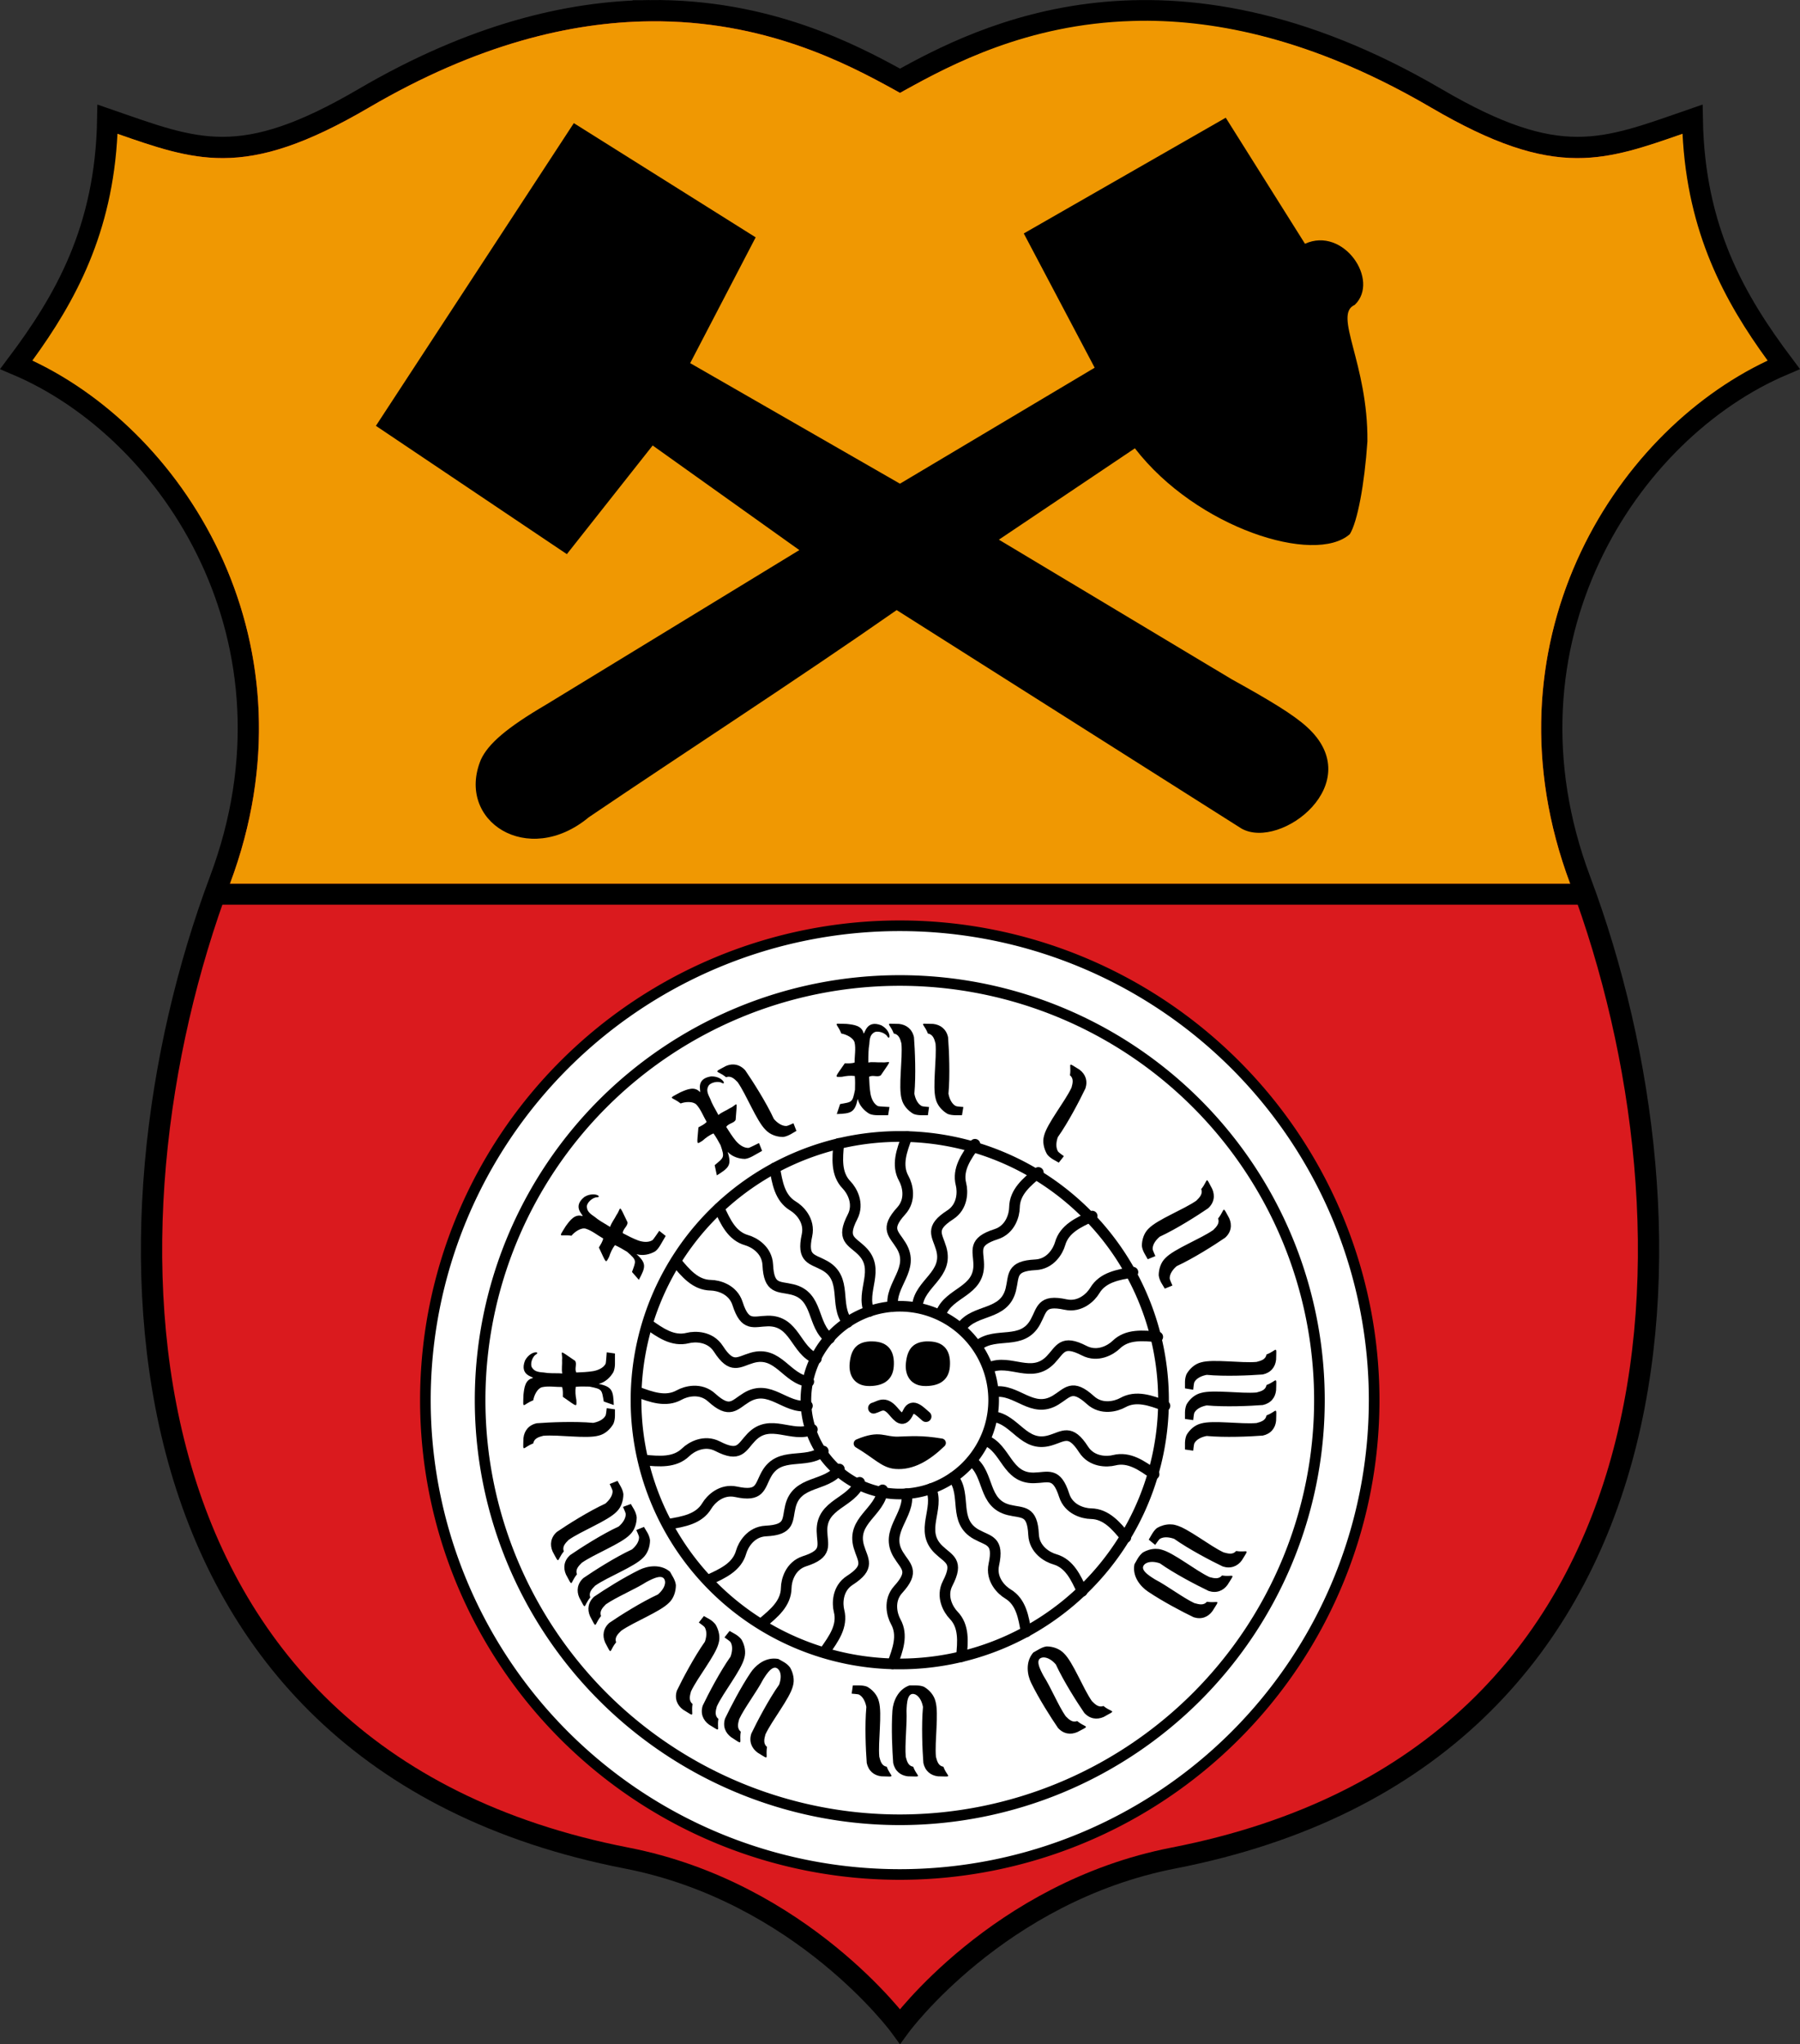 <?xml version="1.0" encoding="UTF-8" standalone="no"?>
<!-- Created with Inkscape (http://www.inkscape.org/) -->

<svg xmlns:dc="http://purl.org/dc/elements/1.1/" xmlns:cc="http://creativecommons.org/ns#" xmlns:rdf="http://www.w3.org/1999/02/22-rdf-syntax-ns#" xmlns:svg="http://www.w3.org/2000/svg" xmlns="http://www.w3.org/2000/svg" xmlns:xlink="http://www.w3.org/1999/xlink" version="1.1" width="618.562" height="702.541" id="svg2">
<rect width="100%" height="100%" fill="#333333" stroke="none"/>
<defs id="defs54" />
<g transform="translate(-3.844,110.853)" id="g6">
<path d="m 227.076,-107.182 c -27.605,0.303 -60.475,8.017 -98.26,30.128 C 86.501,-52.292 71.475,-59.228 40.866,-69.826 40.206,-31.938 26.094,-7.54 9.558,14.472 63.143,37.184 110.165,109.653 79.439,191.591 35.023,310.039 39.316,492.632 219.164,527.682 c 60.213,11.735 93.961,57.822 93.961,57.822 0,0 33.748,-46.088 93.961,-57.822 C 586.933,492.632 591.265,310.039 546.848,191.591 516.122,109.653 563.107,37.184 616.691,14.472 600.155,-7.54 586.043,-31.938 585.383,-69.826 c -30.609,10.599 -45.635,17.534 -87.951,-7.228 -93.009,-54.427 -156.318,-21.513 -184.308,-6.049 -16.619,-9.182 -45.702,-24.522 -86.049,-24.08 z" id="path8" style="color:#000000;fill:#da1a1e;stroke:#000000;stroke-width:7.304;stroke-miterlimit:9.4;stroke-dasharray:none;enable-background:accumulate" />
<path d="m 398.336,-103.721 c -1.809,-0.013 -3.602,0.025 -5.364,0.076 -36.232,1.046 -62.421,15.076 -78.098,23.738 l -1.75,0.989 -1.75,-0.989 c -16.548,-9.143 -44.859,-24.055 -84.261,-23.623 -26.957,0.296 -59.164,7.802 -96.472,29.634 -21.448,12.551 -36.469,17.346 -50.176,17.385 -12.228,0.035 -23.253,-3.83 -36.253,-8.369 -1.695,34.028 -14.356,57.499 -29.253,77.946 53.702,25.32 98.546,98.102 67.903,179.819 H 543.424 c 0.006,-0.004 -0.006,-0.034 0,-0.038 -30.618,-81.703 14.171,-154.464 67.865,-179.781 -14.897,-20.447 -27.558,-43.918 -29.253,-77.946 -13,4.539 -24.025,8.404 -36.253,8.369 -13.707,-0.039 -28.727,-4.833 -50.176,-17.385 -37.665,-22.041 -70.138,-29.634 -97.271,-29.824 z" id="path10" style="fill:#f09802" />
<g transform="matrix(1.217,0,0,1.217,2.92,-132.898)" id="g12">
<path d="m 388.778,413.486 a 133.95,133.95 0 0 1 -267.901,0 133.95,133.95 0 1 1 267.901,0 z" id="path14" style="fill:#ffffff;stroke:#000000;stroke-width:3;stroke-linecap:round;stroke-linejoin:miter;stroke-miterlimit:6.025;stroke-dasharray:none;stroke-dashoffset:0" />
<path d="m 373.327,413.486 a 118.499,118.499 0 0 1 -236.999,0 118.499,118.499 0 1 1 236.999,0 z" id="path16" style="fill:none;stroke:#000000;stroke-width:3;stroke-linecap:round;stroke-linejoin:miter;stroke-miterlimit:6.025;stroke-dasharray:none;stroke-dashoffset:0" />
<path d="m 237.205,307.194 c -0.647,0.134 0.33,0.735 1.107,2.767 1.398,0.232 3.421,1.204 3.763,2.545 0.397,1.748 -0.026,3.854 0,5.644 -0.852,0.302 -1.848,0.232 -2.767,0.221 -2.867,4.151 -3.01,3.889 -0.83,3.818 1.195,-0.246 2.446,-0.402 3.652,-0.221 0.126,1.283 0.082,2.586 0.055,3.873 -0.733,3.677 -0.811,3.425 -4.205,4.039 l -0.941,2.822 c 4.014,-0.147 5.089,-0.394 5.92,-4.261 0.415,1.783 1.768,3.301 3.32,4.205 0.695,0.299 1.461,0.366 2.213,0.387 0.248,0.007 2.796,0.007 3.043,0 l 0.387,-2.324 c -0.356,-0.044 -3.033,-0.119 -3.32,-0.277 -1.201,-0.66 -1.81,-2.175 -2.047,-3.486 -0.262,-1.569 -0.318,-3.171 -0.387,-4.758 1.003,-0.614 2.5,0.231 3.32,-0.443 3.5,-5.134 2.597,-3.39 0.221,-3.652 -1.262,0.082 -2.52,-0.182 -3.763,0.055 0.022,-0.247 -0.023,-0.655 0,-0.83 0.037,-1.442 0.016,-2.891 0.277,-4.316 0.098,-1.15 0.106,-2.479 1.162,-3.209 1.026,-0.894 3.428,0.025 3.929,0.996 0.88,1.386 1.181,-1.613 -1.715,-3.154 -4.187,-1.612 -4.55,2.286 -4.98,2.324 -0.474,-2.23 -2.692,-2.483 -4.814,-2.711 -1.101,-0.032 -1.773,-0.064 -2.213,-0.055 -0.165,0.004 -0.295,-0.019 -0.387,0 z m 14.774,0 c -0.647,0.134 0.385,0.735 1.162,2.767 1.398,0.232 1.817,1.48 2.158,2.822 0.381,4.368 -0.919,12.227 0.055,15.659 0.415,1.783 1.768,3.301 3.32,4.205 0.695,0.299 1.461,0.366 2.213,0.387 0.248,0.007 1.634,0.007 1.881,0 l 0.332,-2.324 c -0.356,-0.044 -1.816,-0.119 -2.103,-0.277 -1.201,-0.66 -1.81,-2.175 -2.047,-3.486 0.473,-5.146 0.177,-12.213 -0.111,-15.935 -0.474,-2.23 -2.083,-3.534 -4.205,-3.763 -1.101,-0.032 -1.828,-0.064 -2.269,-0.055 -0.165,0.004 -0.295,-0.019 -0.387,0 z m 9.628,0 c -0.647,0.134 0.385,0.735 1.162,2.767 1.398,0.232 1.817,1.48 2.158,2.822 0.381,4.368 -0.919,12.227 0.055,15.659 0.415,1.783 1.768,3.301 3.32,4.205 0.695,0.299 1.461,0.366 2.213,0.387 0.248,0.007 1.634,0.007 1.881,0 l 0.387,-2.324 c -0.356,-0.044 -1.871,-0.119 -2.158,-0.277 -1.201,-0.66 -1.81,-2.175 -2.047,-3.486 0.473,-5.146 0.177,-12.213 -0.111,-15.935 -0.474,-2.23 -2.083,-3.534 -4.205,-3.763 -1.101,-0.032 -1.828,-0.064 -2.269,-0.055 -0.165,0.004 -0.295,-0.019 -0.387,0 z m -53.727,11.509 c -0.725,-0.023 -1.426,0.119 -2.158,0.443 -3.876,2.092 -2.517,1.065 0.055,3.154 1.327,-0.498 2.298,0.392 3.265,1.383 2.514,3.592 5.353,11.016 7.912,13.501 1.251,1.337 3.128,1.985 4.925,1.992 0.752,-0.089 1.495,-0.417 2.158,-0.775 0.219,-0.118 1.394,-0.812 1.605,-0.941 l -0.83,-2.158 c -0.33,0.14 -1.665,0.768 -1.992,0.775 -1.37,0.029 -2.68,-0.976 -3.541,-1.992 -2.164,-4.693 -5.968,-10.642 -8.078,-13.722 -0.954,-1.059 -2.112,-1.622 -3.32,-1.66 z m 95.225,0.055 c -0.376,0.022 0.088,1.054 -0.221,2.988 1.089,0.896 0.816,2.16 0.443,3.486 -1.845,3.954 -6.879,10.114 -7.746,13.556 -0.529,1.743 -0.058,3.705 0.83,5.256 0.451,0.603 1.022,1.046 1.66,1.439 0.21,0.13 1.444,0.823 1.66,0.941 l 1.439,-1.826 c -0.285,-0.215 -1.491,-1.049 -1.66,-1.328 -0.706,-1.166 -0.503,-2.792 -0.055,-4.039 2.968,-4.2 6.197,-10.426 7.802,-13.778 0.701,-2.158 -4.9e-4,-4.059 -1.715,-5.312 -1.516,-0.934 -2.177,-1.398 -2.435,-1.383 z m -101.589,3.32 c -4.431,0.698 -2.745,4.179 -3.099,4.427 -1.526,-1.694 -3.581,-0.808 -5.533,0.055 -3.876,2.092 -2.517,1.065 0.055,3.154 1.327,-0.498 3.515,-0.659 4.482,0.332 1.218,1.316 1.96,3.332 2.877,4.869 -0.587,0.687 -1.523,1.099 -2.324,1.549 -0.407,5.028 -0.69,4.914 1.162,3.763 0.912,-0.811 1.964,-1.601 3.099,-2.047 0.751,1.048 1.371,2.192 1.992,3.32 1.204,3.551 0.972,3.415 -1.66,5.644 l 0.609,2.877 c 3.403,-2.134 4.256,-2.875 3.043,-6.64 1.251,1.337 3.128,1.985 4.925,1.992 0.752,-0.089 1.495,-0.417 2.158,-0.775 0.219,-0.118 2.445,-1.365 2.656,-1.494 l -0.885,-2.213 c -0.33,0.14 -2.661,1.376 -2.988,1.383 -1.37,0.029 -2.68,-0.976 -3.541,-1.992 -1.011,-1.228 -1.857,-2.589 -2.711,-3.929 0.561,-1.033 2.282,-1.054 2.656,-2.047 0.464,-6.196 0.583,-4.225 -1.605,-3.265 -1.052,0.701 -2.308,1.11 -3.265,1.937 -0.105,-0.225 -0.319,-0.557 -0.387,-0.719 -0.689,-1.267 -1.45,-2.508 -1.937,-3.873 -0.49,-1.045 -1.158,-2.215 -0.609,-3.375 0.442,-1.288 2.954,-1.697 3.873,-1.107 1.455,0.761 0.235,-1.94 -3.043,-1.826 z m 140.099,29.326 c -0.302,-0.036 -0.491,1.05 -1.66,2.49 0.495,1.32 -0.397,2.303 -1.383,3.265 -3.574,2.501 -10.973,5.31 -13.446,7.857 -1.33,1.245 -1.93,3.137 -1.937,4.925 0.088,0.748 0.363,1.443 0.719,2.103 0.117,0.217 0.812,1.45 0.941,1.66 l 2.158,-0.885 c -0.139,-0.329 -0.768,-1.666 -0.775,-1.992 -0.029,-1.363 0.981,-2.629 1.992,-3.486 4.67,-2.153 10.602,-5.923 13.667,-8.023 1.686,-1.518 2.021,-3.535 1.162,-5.478 -0.911,-1.687 -1.204,-2.407 -1.439,-2.435 z m -173.464,3.984 c -0.686,0.019 -1.51,0.176 -2.379,0.719 -3.489,2.82 -0.316,5.031 -0.498,5.422 -2.168,-0.704 -3.5,1.098 -4.758,2.822 -2.311,3.749 -1.668,2.188 1.605,2.711 0.9,-1.094 2.707,-2.367 4.039,-1.992 1.713,0.531 3.362,1.894 4.925,2.767 -0.164,0.888 -0.749,1.755 -1.217,2.545 2.161,4.558 1.849,4.579 2.877,2.656 0.385,-1.158 0.901,-2.366 1.66,-3.32 1.174,0.532 2.329,1.215 3.431,1.881 2.818,2.473 2.548,2.453 1.383,5.699 l 1.937,2.213 c 1.88,-3.55 2.269,-4.595 -0.664,-7.248 1.752,0.532 3.697,0.118 5.256,-0.775 0.606,-0.453 1.044,-1.074 1.439,-1.715 0.13,-0.211 1.431,-2.439 1.549,-2.656 l -1.826,-1.439 c -0.216,0.287 -1.657,2.486 -1.937,2.656 -1.172,0.71 -2.785,0.505 -4.039,0.055 -1.49,-0.558 -2.906,-1.314 -4.316,-2.047 -0.031,-1.176 1.501,-2.052 1.328,-3.099 -2.696,-5.598 -1.684,-3.973 -3.099,-2.047 -0.56,1.133 -1.411,2.181 -1.826,3.375 -0.204,-0.142 -0.58,-0.336 -0.719,-0.443 -1.23,-0.753 -2.493,-1.44 -3.597,-2.379 -0.946,-0.66 -2.109,-1.377 -2.213,-2.656 -0.261,-1.336 1.731,-2.929 2.822,-2.877 1.128,-0.047 0.348,-0.872 -1.162,-0.83 z m 178.223,4.316 c -0.302,-0.036 -0.491,1.05 -1.66,2.49 0.495,1.32 -0.397,2.303 -1.383,3.265 -3.574,2.501 -10.973,5.31 -13.446,7.857 -1.33,1.245 -1.93,3.137 -1.937,4.925 0.088,0.748 0.363,1.443 0.719,2.103 0.117,0.217 0.868,1.45 0.996,1.66 l 2.158,-0.885 c -0.139,-0.329 -0.768,-1.666 -0.775,-1.992 -0.028,-1.363 0.981,-2.629 1.992,-3.486 4.67,-2.153 10.602,-5.923 13.667,-8.023 1.686,-1.518 2.021,-3.535 1.162,-5.478 -0.911,-1.687 -1.259,-2.407 -1.494,-2.435 z m 14.552,39.562 c -0.31,0.025 -1.005,0.739 -2.545,1.328 -0.231,1.391 -1.487,1.763 -2.822,2.103 -4.346,0.379 -12.189,-0.859 -15.603,0.111 -1.774,0.413 -3.25,1.775 -4.15,3.32 -0.297,0.692 -0.421,1.409 -0.443,2.158 -0.007,0.247 -0.007,1.635 0,1.881 l 2.324,0.387 c 0.044,-0.354 0.175,-1.873 0.332,-2.158 0.657,-1.195 2.182,-1.811 3.486,-2.047 5.121,0.47 12.12,0.175 15.825,-0.111 2.219,-0.472 3.535,-2.038 3.763,-4.15 0.063,-2.19 0.144,-2.847 -0.166,-2.822 z m -208.766,0.719 c -0.67,-0.051 -2.191,0.514 -3.154,2.324 -1.612,4.187 2.231,4.495 2.269,4.925 -2.23,0.474 -2.483,2.692 -2.711,4.814 -0.127,4.402 -0.329,2.678 2.767,1.494 0.232,-1.398 1.148,-3.366 2.49,-3.707 1.748,-0.397 3.854,-0.029 5.644,-0.055 0.302,0.852 0.232,1.848 0.221,2.767 4.151,2.867 3.889,3.065 3.818,0.885 -0.246,-1.195 -0.347,-2.502 -0.166,-3.707 1.283,-0.126 2.586,-0.082 3.873,-0.055 3.677,0.733 3.425,0.811 4.039,4.205 l 2.822,0.996 c -0.147,-4.014 -0.394,-5.144 -4.261,-5.976 1.783,-0.415 3.246,-1.768 4.15,-3.32 0.299,-0.695 0.421,-1.461 0.443,-2.213 0.007,-0.248 0.007,-2.796 0,-3.043 l -2.324,-0.332 c -0.044,0.356 -0.174,2.978 -0.332,3.265 -0.66,1.201 -2.175,1.81 -3.486,2.047 -1.569,0.262 -3.171,0.318 -4.758,0.387 -0.614,-1.003 0.286,-2.5 -0.387,-3.32 -5.134,-3.5 -3.39,-2.597 -3.652,-0.221 0.082,1.262 -0.183,2.576 0.055,3.818 -0.248,-0.021 -0.712,-0.032 -0.885,-0.055 -1.442,-0.037 -2.891,0.04 -4.316,-0.221 -1.15,-0.099 -2.479,-0.162 -3.209,-1.217 -0.894,-1.026 0.025,-3.372 0.996,-3.873 0.52,-0.33 0.457,-0.578 0.055,-0.609 z m 208.766,7.912 c -0.31,0.025 -1.005,0.739 -2.545,1.328 -0.231,1.391 -1.487,1.763 -2.822,2.103 -4.346,0.379 -12.189,-0.859 -15.603,0.111 -1.774,0.413 -3.25,1.72 -4.15,3.265 -0.297,0.692 -0.421,1.464 -0.443,2.213 -0.007,0.247 -0.007,1.635 0,1.881 l 2.324,0.332 c 0.044,-0.354 0.175,-1.817 0.332,-2.103 0.657,-1.195 2.182,-1.811 3.486,-2.047 5.121,0.47 12.12,0.175 15.825,-0.111 2.219,-0.472 3.535,-2.038 3.763,-4.15 0.063,-2.19 0.144,-2.847 -0.166,-2.822 z m -188.846,7.857 c -0.044,0.356 -0.174,1.816 -0.332,2.103 -0.66,1.201 -2.175,1.81 -3.486,2.047 -5.146,-0.473 -12.213,-0.177 -15.935,0.111 -2.23,0.474 -3.534,2.083 -3.763,4.205 -0.127,4.402 -0.329,2.678 2.767,1.494 0.232,-1.398 1.48,-1.817 2.822,-2.158 4.368,-0.381 12.227,0.919 15.659,-0.055 1.783,-0.415 3.246,-1.768 4.15,-3.32 0.299,-0.695 0.421,-1.461 0.443,-2.213 0.007,-0.248 0.007,-1.634 0,-1.881 l -2.324,-0.332 z m 188.846,0.719 c -0.31,0.025 -1.005,0.739 -2.545,1.328 -0.231,1.391 -1.487,1.818 -2.822,2.158 -4.346,0.379 -12.189,-0.859 -15.603,0.111 -1.774,0.413 -3.25,1.72 -4.15,3.265 -0.297,0.692 -0.421,1.464 -0.443,2.213 -0.007,0.247 -0.007,1.635 0,1.881 l 2.324,0.332 c 0.044,-0.354 0.175,-1.817 0.332,-2.103 0.657,-1.195 2.182,-1.811 3.486,-2.047 5.121,0.47 12.12,0.175 15.825,-0.111 2.219,-0.472 3.535,-2.038 3.763,-4.15 0.063,-2.19 0.144,-2.902 -0.166,-2.877 z m -185.803,19.809 -2.213,0.885 c 0.14,0.33 0.823,1.665 0.83,1.992 0.029,1.37 -1.031,2.68 -2.047,3.541 -4.693,2.164 -10.642,5.913 -13.722,8.023 -1.694,1.526 -2.025,3.581 -1.162,5.533 2.092,3.876 1.065,2.517 3.154,-0.055 -0.498,-1.327 0.392,-2.298 1.383,-3.265 3.592,-2.514 11.016,-5.353 13.501,-7.912 1.337,-1.251 1.93,-3.183 1.937,-4.98 -0.089,-0.752 -0.362,-1.44 -0.719,-2.103 -0.118,-0.219 -0.812,-1.449 -0.941,-1.66 z m 3.763,6.529 -2.213,0.83 c 0.14,0.33 0.768,1.665 0.775,1.992 0.029,1.37 -0.976,2.68 -1.992,3.541 -4.693,2.164 -10.642,5.968 -13.722,8.078 -1.694,1.526 -2.025,3.526 -1.162,5.478 2.092,3.876 1.01,2.517 3.099,-0.055 -0.498,-1.327 0.392,-2.298 1.383,-3.265 3.592,-2.514 11.072,-5.353 13.556,-7.912 1.337,-1.251 1.93,-3.128 1.937,-4.925 -0.089,-0.752 -0.362,-1.495 -0.719,-2.158 -0.118,-0.219 -0.812,-1.394 -0.941,-1.605 z m 152.217,5.754 c -1.248,0.012 -2.53,0.386 -3.597,0.996 -0.604,0.451 -1.046,1.077 -1.439,1.715 -0.13,0.21 -0.823,1.388 -0.941,1.605 l 1.826,1.494 c 0.215,-0.285 1.049,-1.547 1.328,-1.715 1.166,-0.706 2.792,-0.447 4.039,0 4.2,2.968 10.371,6.197 13.722,7.802 2.158,0.701 4.115,-4.9e-4 5.367,-1.715 2.299,-3.731 1.652,-2.136 -1.605,-2.656 -0.896,1.089 -2.215,0.761 -3.541,0.387 -3.954,-1.845 -10.059,-6.823 -13.501,-7.691 -0.545,-0.165 -1.093,-0.227 -1.66,-0.221 z m -148.51,0.719 -2.158,0.885 c 0.14,0.33 0.768,1.665 0.775,1.992 0.029,1.37 -0.976,2.625 -1.992,3.486 -4.693,2.164 -10.642,5.968 -13.722,8.078 -1.694,1.526 -2.025,3.581 -1.162,5.533 2.092,3.876 1.01,2.517 3.099,-0.055 -0.498,-1.327 0.392,-2.354 1.383,-3.32 3.592,-2.514 11.016,-5.298 13.501,-7.857 1.337,-1.251 1.985,-3.183 1.992,-4.98 -0.089,-0.752 -0.362,-1.44 -0.719,-2.103 -0.118,-0.219 -0.867,-1.449 -0.996,-1.66 z m 144.47,6.197 c -1.247,0.012 -2.475,0.386 -3.541,0.996 -0.603,0.451 -1.101,1.077 -1.494,1.715 -0.13,0.21 -0.823,1.444 -0.941,1.66 -0.662,3.48 1.753,6.3 3.818,7.691 4.152,2.798 9.763,5.75 12.892,7.248 2.158,0.701 4.059,-4.9e-4 5.312,-1.715 0.575,-0.933 1.005,-1.553 1.217,-1.937 0.636,-1.151 -0.324,-0.329 -2.767,-0.719 -0.896,1.089 -2.215,0.761 -3.541,0.387 -3.148,-1.469 -7.668,-4.903 -11.122,-6.695 -1.619,-1.022 -4.841,-2.942 -2.656,-4.482 1.166,-0.706 2.792,-0.503 4.039,-0.055 4.2,2.968 10.426,6.197 13.778,7.802 2.158,0.701 4.059,-3.5e-4 5.312,-1.715 0.575,-0.933 1.005,-1.553 1.217,-1.937 0.636,-1.151 -0.324,-0.329 -2.767,-0.719 -0.896,1.089 -2.215,0.816 -3.541,0.443 -3.954,-1.845 -10.114,-6.879 -13.556,-7.746 -0.545,-0.165 -1.093,-0.227 -1.66,-0.221 z m -141.593,4.924 c -1.54,0.007 -3.026,0.447 -4.15,0.996 -4.521,2.208 -9.905,5.61 -12.782,7.58 -1.694,1.526 -2.025,3.581 -1.162,5.533 0.523,0.969 0.824,1.615 1.051,1.992 0.682,1.132 0.48,-0.118 2.047,-2.047 -0.498,-1.327 0.392,-2.354 1.383,-3.32 2.86,-2.001 8.158,-4.203 11.454,-6.308 1.702,-0.895 5.015,-2.676 5.256,0 0.029,1.37 -1.031,2.68 -2.047,3.541 -4.693,2.164 -10.642,5.913 -13.722,8.023 -1.694,1.526 -2.025,3.581 -1.162,5.533 0.523,0.969 0.824,1.615 1.051,1.992 0.682,1.132 0.48,-0.118 2.047,-2.047 -0.498,-1.327 0.448,-2.298 1.439,-3.265 3.592,-2.514 11.016,-5.353 13.501,-7.912 1.337,-1.251 1.93,-3.183 1.937,-4.98 -0.089,-0.752 -0.362,-1.44 -0.719,-2.103 -0.118,-0.219 -0.812,-1.449 -0.941,-1.66 -1.348,-1.162 -2.942,-1.557 -4.482,-1.549 z m 14.054,14.054 -1.439,1.826 c 0.286,0.216 1.49,1.048 1.66,1.328 0.71,1.172 0.505,2.841 0.055,4.095 -2.982,4.22 -6.3,10.465 -7.912,13.833 -0.704,2.168 0.047,4.108 1.771,5.367 3.749,2.311 2.133,1.668 2.656,-1.605 -1.094,-0.9 -0.818,-2.209 -0.443,-3.541 1.854,-3.973 6.93,-10.153 7.802,-13.612 0.532,-1.752 0.062,-3.697 -0.83,-5.256 -0.453,-0.606 -1.019,-1.099 -1.66,-1.494 -0.211,-0.13 -1.443,-0.822 -1.66,-0.941 z m 7.248,4.205 -1.439,1.826 c 0.286,0.216 1.546,1.048 1.715,1.328 0.71,1.172 0.45,2.841 0,4.095 -2.982,4.22 -6.244,10.465 -7.857,13.833 -0.704,2.169 0.047,4.108 1.771,5.367 3.749,2.311 2.133,1.668 2.656,-1.605 -1.094,-0.9 -0.818,-2.209 -0.443,-3.541 1.854,-3.973 6.874,-10.153 7.746,-13.612 0.532,-1.752 0.118,-3.697 -0.775,-5.256 -0.453,-0.606 -1.074,-1.099 -1.715,-1.494 -0.211,-0.13 -1.443,-0.822 -1.66,-0.941 z m 89.526,4.371 c -0.748,0.088 -1.443,0.419 -2.103,0.775 -0.217,0.117 -1.45,0.812 -1.66,0.941 -2.313,2.683 -1.701,6.34 -0.609,8.576 2.197,4.499 5.62,9.864 7.58,12.726 1.518,1.686 3.535,2.021 5.478,1.162 0.964,-0.52 1.616,-0.825 1.992,-1.051 1.126,-0.678 -0.127,-0.488 -2.047,-2.047 -1.32,0.495 -2.303,-0.397 -3.265,-1.383 -1.992,-2.846 -4.158,-8.119 -6.252,-11.398 -0.891,-1.694 -2.718,-4.96 -0.055,-5.201 1.363,-0.029 2.684,0.981 3.541,1.992 2.153,4.67 5.923,10.602 8.023,13.667 1.518,1.686 3.535,2.021 5.478,1.162 0.964,-0.52 1.617,-0.881 1.992,-1.107 1.126,-0.678 -0.127,-0.433 -2.047,-1.992 -1.32,0.495 -2.303,-0.397 -3.265,-1.383 -2.501,-3.574 -5.31,-10.973 -7.857,-13.446 -1.245,-1.33 -3.137,-1.985 -4.925,-1.992 z m -77.077,3.431 c -2.912,0.042 -5.251,2.113 -6.474,3.929 -2.812,4.172 -5.743,9.858 -7.248,13.003 -0.704,2.168 0.047,4.053 1.771,5.312 0.937,0.578 1.496,1.004 1.881,1.217 1.156,0.64 0.383,-0.367 0.775,-2.822 -1.094,-0.9 -0.818,-2.209 -0.443,-3.541 1.476,-3.163 4.949,-7.707 6.75,-11.177 1.027,-1.627 2.99,-4.797 4.537,-2.601 0.71,1.172 0.45,2.785 0,4.039 -2.982,4.22 -6.244,10.465 -7.857,13.833 -0.704,2.168 0.047,4.108 1.771,5.367 0.937,0.578 1.496,0.949 1.881,1.162 1.156,0.639 0.383,-0.312 0.775,-2.767 -1.094,-0.9 -0.818,-2.209 -0.443,-3.541 1.854,-3.973 6.874,-10.153 7.746,-13.612 0.532,-1.752 0.118,-3.697 -0.775,-5.256 -0.453,-0.606 -1.019,-1.099 -1.66,-1.494 -0.211,-0.13 -1.443,-0.822 -1.66,-0.941 -0.437,-0.083 -0.912,-0.117 -1.328,-0.111 z m 22.354,7.58 -0.332,2.324 c 0.354,0.044 1.817,0.12 2.103,0.277 1.195,0.657 1.811,2.182 2.047,3.486 -0.47,5.121 -0.175,12.12 0.111,15.825 0.472,2.219 2.038,3.535 4.15,3.763 4.381,0.126 2.672,0.369 1.494,-2.711 -1.391,-0.231 -1.763,-1.487 -2.103,-2.822 -0.379,-4.346 0.859,-12.189 -0.111,-15.603 -0.413,-1.774 -1.72,-3.25 -3.265,-4.15 -0.692,-0.297 -1.464,-0.366 -2.213,-0.387 -0.247,-0.007 -1.635,-0.007 -1.881,0 z m 15.991,0 c -3.345,1.167 -4.642,4.654 -4.814,7.138 -0.347,4.994 -0.045,11.314 0.221,14.774 0.472,2.219 2.038,3.535 4.15,3.763 1.095,0.032 1.83,0.063 2.269,0.055 1.315,-0.024 0.109,-0.456 -0.775,-2.767 -1.391,-0.231 -1.763,-1.487 -2.103,-2.822 -0.302,-3.46 0.396,-9.116 0.221,-13.003 0.075,-1.913 0.174,-5.66 2.601,-4.537 1.195,0.657 1.811,2.182 2.047,3.486 -0.47,5.121 -0.175,12.12 0.111,15.825 0.472,2.219 2.038,3.535 4.15,3.763 1.095,0.032 1.83,0.063 2.269,0.055 1.315,-0.024 0.109,-0.456 -0.775,-2.767 -1.391,-0.231 -1.763,-1.487 -2.103,-2.822 -0.379,-4.346 0.859,-12.189 -0.111,-15.603 -0.413,-1.774 -1.72,-3.25 -3.265,-4.15 -0.692,-0.297 -1.464,-0.366 -2.213,-0.387 -0.247,-0.007 -1.635,-0.007 -1.881,0 z" id="path18" style="fill:#000000" />
<path d="m 281.335,413.486 a 26.507,26.507 0 1 1 -53.014,0 26.507,26.507 0 1 1 53.014,0 z" id="path20" style="fill:none;stroke:#000000;stroke-width:3;stroke-miterlimit:6.025;stroke-dasharray:none" />
<g transform="translate(8e-5,0.011)" id="g3848">
<path d="m 256.876,338.996 c -1.464,3.965 -3.039,8.083 -0.909,11.909 1.013,1.819 2.164,5.957 -0.722,9.128 -4.725,5.192 -2.074,6.397 0,9.837 3.974,6.592 -3.31,10.932 -2.362,17.196" id="path3815" style="fill:none;stroke:#000000;stroke-width:3;stroke-linecap:round;stroke-linejoin:miter;stroke-miterlimit:4;stroke-dasharray:none" />
<use transform="matrix(-1,0,0,-1,509.656,826.95)" id="use24" x="0" y="0" width="528" height="600" xlink:href="#path3815" />
</g>
<use transform="matrix(0.966,-0.259,0.259,0.966,-98.335,80.044)" id="use3852" x="0" y="0" width="528" height="600" xlink:href="#g3848" />
<use transform="matrix(0.966,-0.259,0.259,0.966,-98.335,80.044)" id="use3854" x="0" y="0" width="528" height="600" xlink:href="#use3852" />
<use transform="matrix(0.966,-0.259,0.259,0.966,-98.335,80.044)" id="use3856" x="0" y="0" width="528" height="600" xlink:href="#use3854" />
<use transform="matrix(0.966,-0.259,0.259,0.966,-98.335,80.044)" id="use3858" x="0" y="0" width="528" height="600" xlink:href="#use3856" />
<use transform="matrix(0.966,-0.259,0.259,0.966,-98.335,80.044)" id="use3860" x="0" y="0" width="528" height="600" xlink:href="#use3858" />
<use transform="matrix(0.966,-0.259,0.259,0.966,-98.335,80.044)" id="use3862" x="0" y="0" width="528" height="600" xlink:href="#use3860" />
<use transform="matrix(0.966,-0.259,0.259,0.966,-98.335,80.044)" id="use3864" x="0" y="0" width="528" height="600" xlink:href="#use3862" />
<use transform="matrix(0.966,-0.259,0.259,0.966,-98.335,80.044)" id="use3866" x="0" y="0" width="528" height="600" xlink:href="#use3864" />
<use transform="matrix(0.966,-0.259,0.259,0.966,-98.335,80.044)" id="use3868" x="0" y="0" width="528" height="600" xlink:href="#use3866" />
<use transform="matrix(0.966,-0.259,0.259,0.966,-98.335,80.044)" id="use3870" x="0" y="0" width="528" height="600" xlink:href="#use3868" />
<use transform="matrix(0.966,-0.259,0.259,0.966,-98.335,80.044)" id="use36" x="0" y="0" width="528" height="600" xlink:href="#use3870" />
<path d="m 329.303,413.507 a 74.474,74.474 0 0 1 -148.949,0 74.474,74.474 0 1 1 148.949,0 z" id="path38" style="fill:none;stroke:#000000;stroke-width:3.028;stroke-linecap:round;stroke-linejoin:miter;stroke-miterlimit:6.025;stroke-dasharray:none;stroke-dashoffset:0" />
<path d="m 247.436,415.729 c 1.634,-0.415 3,-2.083 5.491,0.811 1.576,1.831 2.833,3.462 4.292,0.356 1.248,-2.655 3.45,-0.078 5,1.206" id="path40" style="fill:none;stroke:#000000;stroke-width:3.106;stroke-linecap:round;stroke-linejoin:miter;stroke-miterlimit:4;stroke-dasharray:none" />
<path d="m 243.064,425.75 c 6.217,-2.633 7.077,-0.603 11.292,-0.709 3.485,-0.088 6.408,-0.438 12.237,0.534 -4.094,3.955 -8.354,6.473 -12.95,6.098 -3.329,-0.272 -5.259,-2.761 -10.579,-5.923 z" id="path42" style="color:#000000;fill:#000000;fill-rule:nonzero;stroke:#000000;stroke-width:2.5;stroke-linejoin:round;stroke-miterlimit:4;stroke-dasharray:none;enable-background:accumulate" />
<path d="m 246.349,396.906 c -3.903,0.215 -5.272,2.484 -5.656,6.031 -0.41,3.783 1.56,6.453 5.156,6.562 3.597,0.109 6.931,-1.152 7.281,-5.438 0.35,-4.286 -1.439,-7.091 -5.969,-7.156 -0.283,-0.004 -0.552,-0.014 -0.812,0 z" id="path44" style="color:#000000;fill:#000000;fill-rule:nonzero;enable-background:accumulate" />
<path d="m 262.224,396.906 c -3.903,0.215 -5.272,2.484 -5.656,6.031 -0.41,3.783 1.56,6.453 5.156,6.562 3.597,0.109 6.9,-1.152 7.25,-5.438 0.35,-4.286 -1.407,-7.091 -5.938,-7.156 -0.283,-0.004 -0.552,-0.014 -0.812,0 z" id="path46" style="color:#000000;fill:#000000;fill-rule:nonzero;enable-background:accumulate" />
</g>
<path d="m 169.095,150.221 c 2.491,-5.431 8.792,-10.936 22.505,-18.973 l 86.933,-53.06 -50.405,-35.948 -29.488,37.343 -65.617,-44.094 68.014,-104.022 62.488,39.248 -22.505,43.231 72.091,41.428 66.912,-39.861 -24.362,-46.136 69.405,-39.775 27.229,43.323 c 13.244,-6.043 25.857,12.588 17.1,21 -7.587,3.306 4.613,20.05 4.35,46.945 -0.992,14.743 -3.438,27.65 -6.03,31.825 -11.959,10.685 -52.681,-2.004 -73.875,-29.481 l -46.732,31.399 79.899,47.912 c 13.508,7.493 21.339,12.222 26.007,16.496 21.101,19.187 -8.966,42.351 -22.466,34.91 L 311.977,98.808 c -34.049,23.788 -73.342,49.204 -105.774,71.181 -20.993,17.46 -45.814,1.258 -37.108,-19.768 z" id="path48" style="fill:#000000" />
<path d="m 79.439,196.46 467.409,0" id="path50" style="fill:none;stroke:#000000;stroke-width:7.182;stroke-linecap:butt;stroke-linejoin:miter;stroke-miterlimit:4;stroke-dasharray:none" />
</g>
</svg>
